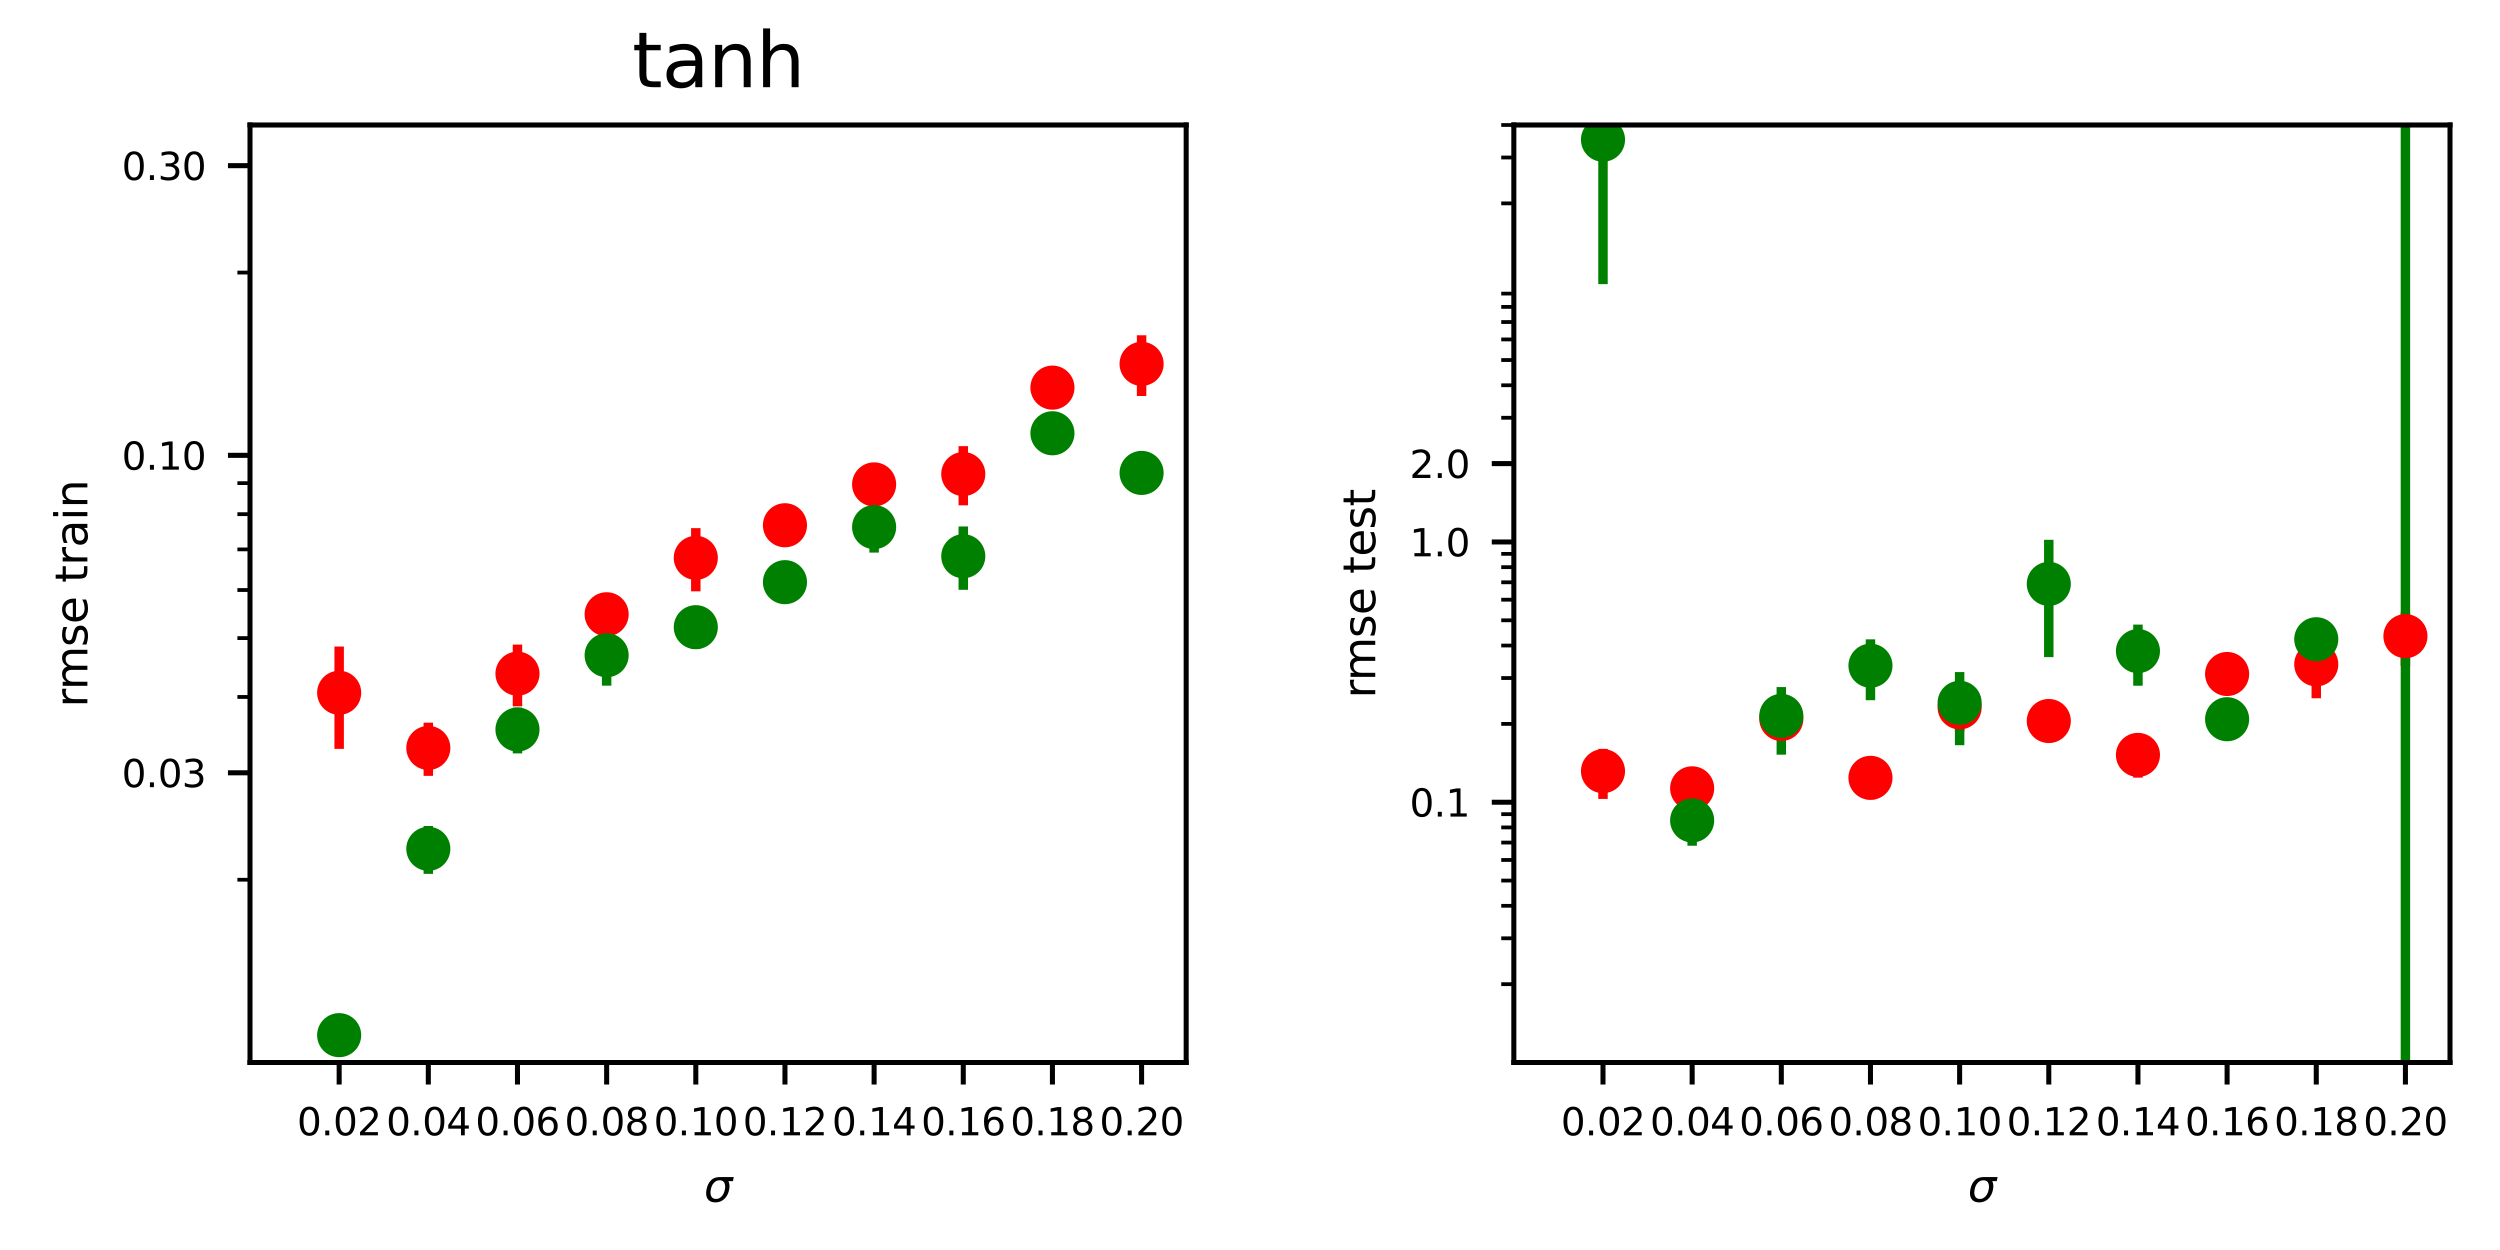 <?xml version="1.0" encoding="utf-8" standalone="no"?>
<!DOCTYPE svg PUBLIC "-//W3C//DTD SVG 1.1//EN"
  "http://www.w3.org/Graphics/SVG/1.1/DTD/svg11.dtd">
<svg xmlns:xlink="http://www.w3.org/1999/xlink" width="396.85pt" height="198.425pt" viewBox="0 0 396.85 198.425" xmlns="http://www.w3.org/2000/svg" version="1.1">
 <defs>
  <style type="text/css">*{stroke-linejoin: round; stroke-linecap: butt}</style>
 </defs>
 <g id="figure_1">
  <g id="patch_1">
   <path d="M 0 198.425 
L 396.85 198.425 
L 396.85 0 
L 0 0 
z
" style="fill: #ffffff"/>
  </g>
  <g id="axes_1">
   <g id="patch_2">
    <path d="M 39.685 168.661 
L 188.293 168.661 
L 188.293 19.843 
L 39.685 19.843 
z
" style="fill: #ffffff"/>
   </g>
   <g id="matplotlib.axis_1">
    <g id="xtick_1">
     <g id="line2d_1">
      <defs>
       <path id="m5a13449364" d="M 0 0 
L 0 3.5 
" style="stroke: #000000; stroke-width: 0.8"/>
      </defs>
      <g>
       <use xlink:href="#m5a13449364" x="53.838" y="168.661" style="stroke: #000000; stroke-width: 0.8"/>
      </g>
     </g>
     <g id="text_1">
      <!-- 0.02 -->
      <g transform="translate(47.158 180.22) scale(0.06 -0.06)">
       <defs>
        <path id="DejaVuSans-30" d="M 2034 4250 
Q 1547 4250 1301 3770 
Q 1056 3291 1056 2328 
Q 1056 1369 1301 889 
Q 1547 409 2034 409 
Q 2525 409 2770 889 
Q 3016 1369 3016 2328 
Q 3016 3291 2770 3770 
Q 2525 4250 2034 4250 
z
M 2034 4750 
Q 2819 4750 3233 4129 
Q 3647 3509 3647 2328 
Q 3647 1150 3233 529 
Q 2819 -91 2034 -91 
Q 1250 -91 836 529 
Q 422 1150 422 2328 
Q 422 3509 836 4129 
Q 1250 4750 2034 4750 
z
" transform="scale(0.016)"/>
        <path id="DejaVuSans-2e" d="M 684 794 
L 1344 794 
L 1344 0 
L 684 0 
L 684 794 
z
" transform="scale(0.016)"/>
        <path id="DejaVuSans-32" d="M 1228 531 
L 3431 531 
L 3431 0 
L 469 0 
L 469 531 
Q 828 903 1448 1529 
Q 2069 2156 2228 2338 
Q 2531 2678 2651 2914 
Q 2772 3150 2772 3378 
Q 2772 3750 2511 3984 
Q 2250 4219 1831 4219 
Q 1534 4219 1204 4116 
Q 875 4013 500 3803 
L 500 4441 
Q 881 4594 1212 4672 
Q 1544 4750 1819 4750 
Q 2544 4750 2975 4387 
Q 3406 4025 3406 3419 
Q 3406 3131 3298 2873 
Q 3191 2616 2906 2266 
Q 2828 2175 2409 1742 
Q 1991 1309 1228 531 
z
" transform="scale(0.016)"/>
       </defs>
       <use xlink:href="#DejaVuSans-30"/>
       <use xlink:href="#DejaVuSans-2e" x="63.623"/>
       <use xlink:href="#DejaVuSans-30" x="95.41"/>
       <use xlink:href="#DejaVuSans-32" x="159.033"/>
      </g>
     </g>
    </g>
    <g id="xtick_2">
     <g id="line2d_2">
      <g>
       <use xlink:href="#m5a13449364" x="67.991" y="168.661" style="stroke: #000000; stroke-width: 0.8"/>
      </g>
     </g>
     <g id="text_2">
      <!-- 0.04 -->
      <g transform="translate(61.312 180.22) scale(0.06 -0.06)">
       <defs>
        <path id="DejaVuSans-34" d="M 2419 4116 
L 825 1625 
L 2419 1625 
L 2419 4116 
z
M 2253 4666 
L 3047 4666 
L 3047 1625 
L 3713 1625 
L 3713 1100 
L 3047 1100 
L 3047 0 
L 2419 0 
L 2419 1100 
L 313 1100 
L 313 1709 
L 2253 4666 
z
" transform="scale(0.016)"/>
       </defs>
       <use xlink:href="#DejaVuSans-30"/>
       <use xlink:href="#DejaVuSans-2e" x="63.623"/>
       <use xlink:href="#DejaVuSans-30" x="95.41"/>
       <use xlink:href="#DejaVuSans-34" x="159.033"/>
      </g>
     </g>
    </g>
    <g id="xtick_3">
     <g id="line2d_3">
      <g>
       <use xlink:href="#m5a13449364" x="82.144" y="168.661" style="stroke: #000000; stroke-width: 0.8"/>
      </g>
     </g>
     <g id="text_3">
      <!-- 0.06 -->
      <g transform="translate(75.465 180.22) scale(0.06 -0.06)">
       <defs>
        <path id="DejaVuSans-36" d="M 2113 2584 
Q 1688 2584 1439 2293 
Q 1191 2003 1191 1497 
Q 1191 994 1439 701 
Q 1688 409 2113 409 
Q 2538 409 2786 701 
Q 3034 994 3034 1497 
Q 3034 2003 2786 2293 
Q 2538 2584 2113 2584 
z
M 3366 4563 
L 3366 3988 
Q 3128 4100 2886 4159 
Q 2644 4219 2406 4219 
Q 1781 4219 1451 3797 
Q 1122 3375 1075 2522 
Q 1259 2794 1537 2939 
Q 1816 3084 2150 3084 
Q 2853 3084 3261 2657 
Q 3669 2231 3669 1497 
Q 3669 778 3244 343 
Q 2819 -91 2113 -91 
Q 1303 -91 875 529 
Q 447 1150 447 2328 
Q 447 3434 972 4092 
Q 1497 4750 2381 4750 
Q 2619 4750 2861 4703 
Q 3103 4656 3366 4563 
z
" transform="scale(0.016)"/>
       </defs>
       <use xlink:href="#DejaVuSans-30"/>
       <use xlink:href="#DejaVuSans-2e" x="63.623"/>
       <use xlink:href="#DejaVuSans-30" x="95.41"/>
       <use xlink:href="#DejaVuSans-36" x="159.033"/>
      </g>
     </g>
    </g>
    <g id="xtick_4">
     <g id="line2d_4">
      <g>
       <use xlink:href="#m5a13449364" x="96.298" y="168.661" style="stroke: #000000; stroke-width: 0.8"/>
      </g>
     </g>
     <g id="text_4">
      <!-- 0.08 -->
      <g transform="translate(89.618 180.22) scale(0.06 -0.06)">
       <defs>
        <path id="DejaVuSans-38" d="M 2034 2216 
Q 1584 2216 1326 1975 
Q 1069 1734 1069 1313 
Q 1069 891 1326 650 
Q 1584 409 2034 409 
Q 2484 409 2743 651 
Q 3003 894 3003 1313 
Q 3003 1734 2745 1975 
Q 2488 2216 2034 2216 
z
M 1403 2484 
Q 997 2584 770 2862 
Q 544 3141 544 3541 
Q 544 4100 942 4425 
Q 1341 4750 2034 4750 
Q 2731 4750 3128 4425 
Q 3525 4100 3525 3541 
Q 3525 3141 3298 2862 
Q 3072 2584 2669 2484 
Q 3125 2378 3379 2068 
Q 3634 1759 3634 1313 
Q 3634 634 3220 271 
Q 2806 -91 2034 -91 
Q 1263 -91 848 271 
Q 434 634 434 1313 
Q 434 1759 690 2068 
Q 947 2378 1403 2484 
z
M 1172 3481 
Q 1172 3119 1398 2916 
Q 1625 2713 2034 2713 
Q 2441 2713 2670 2916 
Q 2900 3119 2900 3481 
Q 2900 3844 2670 4047 
Q 2441 4250 2034 4250 
Q 1625 4250 1398 4047 
Q 1172 3844 1172 3481 
z
" transform="scale(0.016)"/>
       </defs>
       <use xlink:href="#DejaVuSans-30"/>
       <use xlink:href="#DejaVuSans-2e" x="63.623"/>
       <use xlink:href="#DejaVuSans-30" x="95.41"/>
       <use xlink:href="#DejaVuSans-38" x="159.033"/>
      </g>
     </g>
    </g>
    <g id="xtick_5">
     <g id="line2d_5">
      <g>
       <use xlink:href="#m5a13449364" x="110.451" y="168.661" style="stroke: #000000; stroke-width: 0.8"/>
      </g>
     </g>
     <g id="text_5">
      <!-- 0.10 -->
      <g transform="translate(103.771 180.22) scale(0.06 -0.06)">
       <defs>
        <path id="DejaVuSans-31" d="M 794 531 
L 1825 531 
L 1825 4091 
L 703 3866 
L 703 4441 
L 1819 4666 
L 2450 4666 
L 2450 531 
L 3481 531 
L 3481 0 
L 794 0 
L 794 531 
z
" transform="scale(0.016)"/>
       </defs>
       <use xlink:href="#DejaVuSans-30"/>
       <use xlink:href="#DejaVuSans-2e" x="63.623"/>
       <use xlink:href="#DejaVuSans-31" x="95.41"/>
       <use xlink:href="#DejaVuSans-30" x="159.033"/>
      </g>
     </g>
    </g>
    <g id="xtick_6">
     <g id="line2d_6">
      <g>
       <use xlink:href="#m5a13449364" x="124.604" y="168.661" style="stroke: #000000; stroke-width: 0.8"/>
      </g>
     </g>
     <g id="text_6">
      <!-- 0.12 -->
      <g transform="translate(117.924 180.22) scale(0.06 -0.06)">
       <use xlink:href="#DejaVuSans-30"/>
       <use xlink:href="#DejaVuSans-2e" x="63.623"/>
       <use xlink:href="#DejaVuSans-31" x="95.41"/>
       <use xlink:href="#DejaVuSans-32" x="159.033"/>
      </g>
     </g>
    </g>
    <g id="xtick_7">
     <g id="line2d_7">
      <g>
       <use xlink:href="#m5a13449364" x="138.757" y="168.661" style="stroke: #000000; stroke-width: 0.8"/>
      </g>
     </g>
     <g id="text_7">
      <!-- 0.14 -->
      <g transform="translate(132.077 180.22) scale(0.06 -0.06)">
       <use xlink:href="#DejaVuSans-30"/>
       <use xlink:href="#DejaVuSans-2e" x="63.623"/>
       <use xlink:href="#DejaVuSans-31" x="95.41"/>
       <use xlink:href="#DejaVuSans-34" x="159.033"/>
      </g>
     </g>
    </g>
    <g id="xtick_8">
     <g id="line2d_8">
      <g>
       <use xlink:href="#m5a13449364" x="152.91" y="168.661" style="stroke: #000000; stroke-width: 0.8"/>
      </g>
     </g>
     <g id="text_8">
      <!-- 0.16 -->
      <g transform="translate(146.23 180.22) scale(0.06 -0.06)">
       <use xlink:href="#DejaVuSans-30"/>
       <use xlink:href="#DejaVuSans-2e" x="63.623"/>
       <use xlink:href="#DejaVuSans-31" x="95.41"/>
       <use xlink:href="#DejaVuSans-36" x="159.033"/>
      </g>
     </g>
    </g>
    <g id="xtick_9">
     <g id="line2d_9">
      <g>
       <use xlink:href="#m5a13449364" x="167.063" y="168.661" style="stroke: #000000; stroke-width: 0.8"/>
      </g>
     </g>
     <g id="text_9">
      <!-- 0.18 -->
      <g transform="translate(160.383 180.22) scale(0.06 -0.06)">
       <use xlink:href="#DejaVuSans-30"/>
       <use xlink:href="#DejaVuSans-2e" x="63.623"/>
       <use xlink:href="#DejaVuSans-31" x="95.41"/>
       <use xlink:href="#DejaVuSans-38" x="159.033"/>
      </g>
     </g>
    </g>
    <g id="xtick_10">
     <g id="line2d_10">
      <g>
       <use xlink:href="#m5a13449364" x="181.216" y="168.661" style="stroke: #000000; stroke-width: 0.8"/>
      </g>
     </g>
     <g id="text_10">
      <!-- 0.20 -->
      <g transform="translate(174.537 180.22) scale(0.06 -0.06)">
       <use xlink:href="#DejaVuSans-30"/>
       <use xlink:href="#DejaVuSans-2e" x="63.623"/>
       <use xlink:href="#DejaVuSans-32" x="95.41"/>
       <use xlink:href="#DejaVuSans-30" x="159.033"/>
      </g>
     </g>
    </g>
    <g id="text_11">
     <!-- $\sigma$ -->
     <g transform="translate(111.749 190.787) scale(0.07 -0.07)">
      <defs>
       <path id="DejaVuSans-Oblique-3c3" d="M 2219 3044 
Q 1744 3044 1422 2700 
Q 1081 2341 969 1747 
Q 844 1119 1044 756 
Q 1241 397 1706 397 
Q 2166 397 2503 759 
Q 2844 1122 2966 1747 
Q 3075 2319 2881 2700 
Q 2700 3044 2219 3044 
z
M 2309 3503 
L 4219 3500 
L 4106 2925 
L 3463 2925 
Q 3706 2438 3575 1747 
Q 3406 888 2884 400 
Q 2359 -91 1609 -91 
Q 856 -91 525 400 
Q 194 888 363 1747 
Q 528 2609 1050 3097 
Q 1484 3503 2309 3503 
z
" transform="scale(0.016)"/>
      </defs>
      <use xlink:href="#DejaVuSans-Oblique-3c3" transform="translate(0 0.266)"/>
     </g>
    </g>
   </g>
   <g id="matplotlib.axis_2">
    <g id="ytick_1">
     <g id="line2d_11">
      <defs>
       <path id="m1b6b4e9158" d="M 0 0 
L -3.5 0 
" style="stroke: #000000; stroke-width: 0.8"/>
      </defs>
      <g>
       <use xlink:href="#m1b6b4e9158" x="39.685" y="122.676" style="stroke: #000000; stroke-width: 0.8"/>
      </g>
     </g>
     <g id="text_12">
      <!-- 0.03 -->
      <g transform="translate(19.326 124.956) scale(0.06 -0.06)">
       <defs>
        <path id="DejaVuSans-33" d="M 2597 2516 
Q 3050 2419 3304 2112 
Q 3559 1806 3559 1356 
Q 3559 666 3084 287 
Q 2609 -91 1734 -91 
Q 1441 -91 1130 -33 
Q 819 25 488 141 
L 488 750 
Q 750 597 1062 519 
Q 1375 441 1716 441 
Q 2309 441 2620 675 
Q 2931 909 2931 1356 
Q 2931 1769 2642 2001 
Q 2353 2234 1838 2234 
L 1294 2234 
L 1294 2753 
L 1863 2753 
Q 2328 2753 2575 2939 
Q 2822 3125 2822 3475 
Q 2822 3834 2567 4026 
Q 2313 4219 1838 4219 
Q 1578 4219 1281 4162 
Q 984 4106 628 3988 
L 628 4550 
Q 988 4650 1302 4700 
Q 1616 4750 1894 4750 
Q 2613 4750 3031 4423 
Q 3450 4097 3450 3541 
Q 3450 3153 3228 2886 
Q 3006 2619 2597 2516 
z
" transform="scale(0.016)"/>
       </defs>
       <use xlink:href="#DejaVuSans-30"/>
       <use xlink:href="#DejaVuSans-2e" x="63.623"/>
       <use xlink:href="#DejaVuSans-30" x="95.41"/>
       <use xlink:href="#DejaVuSans-33" x="159.033"/>
      </g>
     </g>
    </g>
    <g id="ytick_2">
     <g id="line2d_12">
      <g>
       <use xlink:href="#m1b6b4e9158" x="39.685" y="72.28" style="stroke: #000000; stroke-width: 0.8"/>
      </g>
     </g>
     <g id="text_13">
      <!-- 0.10 -->
      <g transform="translate(19.326 74.56) scale(0.06 -0.06)">
       <use xlink:href="#DejaVuSans-30"/>
       <use xlink:href="#DejaVuSans-2e" x="63.623"/>
       <use xlink:href="#DejaVuSans-31" x="95.41"/>
       <use xlink:href="#DejaVuSans-30" x="159.033"/>
      </g>
     </g>
    </g>
    <g id="ytick_3">
     <g id="line2d_13">
      <g>
       <use xlink:href="#m1b6b4e9158" x="39.685" y="26.295" style="stroke: #000000; stroke-width: 0.8"/>
      </g>
     </g>
     <g id="text_14">
      <!-- 0.30 -->
      <g transform="translate(19.326 28.574) scale(0.06 -0.06)">
       <use xlink:href="#DejaVuSans-30"/>
       <use xlink:href="#DejaVuSans-2e" x="63.623"/>
       <use xlink:href="#DejaVuSans-33" x="95.41"/>
       <use xlink:href="#DejaVuSans-30" x="159.033"/>
      </g>
     </g>
    </g>
    <g id="ytick_4">
     <g id="line2d_14">
      <defs>
       <path id="m6de812d134" d="M 0 0 
L -2 0 
" style="stroke: #000000; stroke-width: 0.6"/>
      </defs>
      <g>
       <use xlink:href="#m6de812d134" x="39.685" y="139.648" style="stroke: #000000; stroke-width: 0.6"/>
      </g>
     </g>
    </g>
    <g id="ytick_5">
     <g id="line2d_15">
      <g>
       <use xlink:href="#m6de812d134" x="39.685" y="110.634" style="stroke: #000000; stroke-width: 0.6"/>
      </g>
     </g>
    </g>
    <g id="ytick_6">
     <g id="line2d_16">
      <g>
       <use xlink:href="#m6de812d134" x="39.685" y="101.294" style="stroke: #000000; stroke-width: 0.6"/>
      </g>
     </g>
    </g>
    <g id="ytick_7">
     <g id="line2d_17">
      <g>
       <use xlink:href="#m6de812d134" x="39.685" y="93.662" style="stroke: #000000; stroke-width: 0.6"/>
      </g>
     </g>
    </g>
    <g id="ytick_8">
     <g id="line2d_18">
      <g>
       <use xlink:href="#m6de812d134" x="39.685" y="87.21" style="stroke: #000000; stroke-width: 0.6"/>
      </g>
     </g>
    </g>
    <g id="ytick_9">
     <g id="line2d_19">
      <g>
       <use xlink:href="#m6de812d134" x="39.685" y="81.621" style="stroke: #000000; stroke-width: 0.6"/>
      </g>
     </g>
    </g>
    <g id="ytick_10">
     <g id="line2d_20">
      <g>
       <use xlink:href="#m6de812d134" x="39.685" y="76.691" style="stroke: #000000; stroke-width: 0.6"/>
      </g>
     </g>
    </g>
    <g id="ytick_11">
     <g id="line2d_21">
      <g>
       <use xlink:href="#m6de812d134" x="39.685" y="43.267" style="stroke: #000000; stroke-width: 0.6"/>
      </g>
     </g>
    </g>
    <g id="text_15">
     <!-- rmse train -->
     <g transform="translate(13.87 112.274) rotate(-90) scale(0.07 -0.07)">
      <defs>
       <path id="DejaVuSans-72" d="M 2631 2963 
Q 2534 3019 2420 3045 
Q 2306 3072 2169 3072 
Q 1681 3072 1420 2755 
Q 1159 2438 1159 1844 
L 1159 0 
L 581 0 
L 581 3500 
L 1159 3500 
L 1159 2956 
Q 1341 3275 1631 3429 
Q 1922 3584 2338 3584 
Q 2397 3584 2469 3576 
Q 2541 3569 2628 3553 
L 2631 2963 
z
" transform="scale(0.016)"/>
       <path id="DejaVuSans-6d" d="M 3328 2828 
Q 3544 3216 3844 3400 
Q 4144 3584 4550 3584 
Q 5097 3584 5394 3201 
Q 5691 2819 5691 2113 
L 5691 0 
L 5113 0 
L 5113 2094 
Q 5113 2597 4934 2840 
Q 4756 3084 4391 3084 
Q 3944 3084 3684 2787 
Q 3425 2491 3425 1978 
L 3425 0 
L 2847 0 
L 2847 2094 
Q 2847 2600 2669 2842 
Q 2491 3084 2119 3084 
Q 1678 3084 1418 2786 
Q 1159 2488 1159 1978 
L 1159 0 
L 581 0 
L 581 3500 
L 1159 3500 
L 1159 2956 
Q 1356 3278 1631 3431 
Q 1906 3584 2284 3584 
Q 2666 3584 2933 3390 
Q 3200 3197 3328 2828 
z
" transform="scale(0.016)"/>
       <path id="DejaVuSans-73" d="M 2834 3397 
L 2834 2853 
Q 2591 2978 2328 3040 
Q 2066 3103 1784 3103 
Q 1356 3103 1142 2972 
Q 928 2841 928 2578 
Q 928 2378 1081 2264 
Q 1234 2150 1697 2047 
L 1894 2003 
Q 2506 1872 2764 1633 
Q 3022 1394 3022 966 
Q 3022 478 2636 193 
Q 2250 -91 1575 -91 
Q 1294 -91 989 -36 
Q 684 19 347 128 
L 347 722 
Q 666 556 975 473 
Q 1284 391 1588 391 
Q 1994 391 2212 530 
Q 2431 669 2431 922 
Q 2431 1156 2273 1281 
Q 2116 1406 1581 1522 
L 1381 1569 
Q 847 1681 609 1914 
Q 372 2147 372 2553 
Q 372 3047 722 3315 
Q 1072 3584 1716 3584 
Q 2034 3584 2315 3537 
Q 2597 3491 2834 3397 
z
" transform="scale(0.016)"/>
       <path id="DejaVuSans-65" d="M 3597 1894 
L 3597 1613 
L 953 1613 
Q 991 1019 1311 708 
Q 1631 397 2203 397 
Q 2534 397 2845 478 
Q 3156 559 3463 722 
L 3463 178 
Q 3153 47 2828 -22 
Q 2503 -91 2169 -91 
Q 1331 -91 842 396 
Q 353 884 353 1716 
Q 353 2575 817 3079 
Q 1281 3584 2069 3584 
Q 2775 3584 3186 3129 
Q 3597 2675 3597 1894 
z
M 3022 2063 
Q 3016 2534 2758 2815 
Q 2500 3097 2075 3097 
Q 1594 3097 1305 2825 
Q 1016 2553 972 2059 
L 3022 2063 
z
" transform="scale(0.016)"/>
       <path id="DejaVuSans-20" transform="scale(0.016)"/>
       <path id="DejaVuSans-74" d="M 1172 4494 
L 1172 3500 
L 2356 3500 
L 2356 3053 
L 1172 3053 
L 1172 1153 
Q 1172 725 1289 603 
Q 1406 481 1766 481 
L 2356 481 
L 2356 0 
L 1766 0 
Q 1100 0 847 248 
Q 594 497 594 1153 
L 594 3053 
L 172 3053 
L 172 3500 
L 594 3500 
L 594 4494 
L 1172 4494 
z
" transform="scale(0.016)"/>
       <path id="DejaVuSans-61" d="M 2194 1759 
Q 1497 1759 1228 1600 
Q 959 1441 959 1056 
Q 959 750 1161 570 
Q 1363 391 1709 391 
Q 2188 391 2477 730 
Q 2766 1069 2766 1631 
L 2766 1759 
L 2194 1759 
z
M 3341 1997 
L 3341 0 
L 2766 0 
L 2766 531 
Q 2569 213 2275 61 
Q 1981 -91 1556 -91 
Q 1019 -91 701 211 
Q 384 513 384 1019 
Q 384 1609 779 1909 
Q 1175 2209 1959 2209 
L 2766 2209 
L 2766 2266 
Q 2766 2663 2505 2880 
Q 2244 3097 1772 3097 
Q 1472 3097 1187 3025 
Q 903 2953 641 2809 
L 641 3341 
Q 956 3463 1253 3523 
Q 1550 3584 1831 3584 
Q 2591 3584 2966 3190 
Q 3341 2797 3341 1997 
z
" transform="scale(0.016)"/>
       <path id="DejaVuSans-69" d="M 603 3500 
L 1178 3500 
L 1178 0 
L 603 0 
L 603 3500 
z
M 603 4863 
L 1178 4863 
L 1178 4134 
L 603 4134 
L 603 4863 
z
" transform="scale(0.016)"/>
       <path id="DejaVuSans-6e" d="M 3513 2113 
L 3513 0 
L 2938 0 
L 2938 2094 
Q 2938 2591 2744 2837 
Q 2550 3084 2163 3084 
Q 1697 3084 1428 2787 
Q 1159 2491 1159 1978 
L 1159 0 
L 581 0 
L 581 3500 
L 1159 3500 
L 1159 2956 
Q 1366 3272 1645 3428 
Q 1925 3584 2291 3584 
Q 2894 3584 3203 3211 
Q 3513 2838 3513 2113 
z
" transform="scale(0.016)"/>
      </defs>
      <use xlink:href="#DejaVuSans-72"/>
      <use xlink:href="#DejaVuSans-6d" x="39.363"/>
      <use xlink:href="#DejaVuSans-73" x="136.775"/>
      <use xlink:href="#DejaVuSans-65" x="188.875"/>
      <use xlink:href="#DejaVuSans-20" x="250.398"/>
      <use xlink:href="#DejaVuSans-74" x="282.186"/>
      <use xlink:href="#DejaVuSans-72" x="321.395"/>
      <use xlink:href="#DejaVuSans-61" x="362.508"/>
      <use xlink:href="#DejaVuSans-69" x="423.787"/>
      <use xlink:href="#DejaVuSans-6e" x="451.57"/>
     </g>
    </g>
   </g>
   <g id="LineCollection_1">
    <path d="M 53.838 118.872 
L 53.838 102.633 
" clip-path="url(#pfa3b01c9b3)" style="fill: none; stroke: #ff0000; stroke-width: 1.5"/>
    <path d="M 67.991 123.165 
L 67.991 114.716 
" clip-path="url(#pfa3b01c9b3)" style="fill: none; stroke: #ff0000; stroke-width: 1.5"/>
    <path d="M 82.144 112.124 
L 82.144 102.321 
" clip-path="url(#pfa3b01c9b3)" style="fill: none; stroke: #ff0000; stroke-width: 1.5"/>
    <path d="M 96.298 100.262 
L 96.298 94.926 
" clip-path="url(#pfa3b01c9b3)" style="fill: none; stroke: #ff0000; stroke-width: 1.5"/>
    <path d="M 110.451 93.868 
L 110.451 83.834 
" clip-path="url(#pfa3b01c9b3)" style="fill: none; stroke: #ff0000; stroke-width: 1.5"/>
    <path d="M 124.604 86.707 
L 124.604 80.296 
" clip-path="url(#pfa3b01c9b3)" style="fill: none; stroke: #ff0000; stroke-width: 1.5"/>
    <path d="M 138.757 80.39 
L 138.757 73.669 
" clip-path="url(#pfa3b01c9b3)" style="fill: none; stroke: #ff0000; stroke-width: 1.5"/>
    <path d="M 152.91 80.212 
L 152.91 70.818 
" clip-path="url(#pfa3b01c9b3)" style="fill: none; stroke: #ff0000; stroke-width: 1.5"/>
    <path d="M 167.063 64.389 
L 167.063 58.861 
" clip-path="url(#pfa3b01c9b3)" style="fill: none; stroke: #ff0000; stroke-width: 1.5"/>
    <path d="M 181.216 62.861 
L 181.216 53.216 
" clip-path="url(#pfa3b01c9b3)" style="fill: none; stroke: #ff0000; stroke-width: 1.5"/>
   </g>
   <g id="LineCollection_2">
    <path d="M 53.838 167.207 
L 53.838 161.623 
" clip-path="url(#pfa3b01c9b3)" style="fill: none; stroke: #008000; stroke-width: 1.5"/>
    <path d="M 67.991 138.713 
L 67.991 131.117 
" clip-path="url(#pfa3b01c9b3)" style="fill: none; stroke: #008000; stroke-width: 1.5"/>
    <path d="M 82.144 119.593 
L 82.144 112.332 
" clip-path="url(#pfa3b01c9b3)" style="fill: none; stroke: #008000; stroke-width: 1.5"/>
    <path d="M 96.298 108.841 
L 96.298 99.686 
" clip-path="url(#pfa3b01c9b3)" style="fill: none; stroke: #008000; stroke-width: 1.5"/>
    <path d="M 110.451 102.988 
L 110.451 96.392 
" clip-path="url(#pfa3b01c9b3)" style="fill: none; stroke: #008000; stroke-width: 1.5"/>
    <path d="M 124.604 95.485 
L 124.604 89.549 
" clip-path="url(#pfa3b01c9b3)" style="fill: none; stroke: #008000; stroke-width: 1.5"/>
    <path d="M 138.757 87.724 
L 138.757 79.975 
" clip-path="url(#pfa3b01c9b3)" style="fill: none; stroke: #008000; stroke-width: 1.5"/>
    <path d="M 152.91 93.626 
L 152.91 83.567 
" clip-path="url(#pfa3b01c9b3)" style="fill: none; stroke: #008000; stroke-width: 1.5"/>
    <path d="M 167.063 71.571 
L 167.063 66.158 
" clip-path="url(#pfa3b01c9b3)" style="fill: none; stroke: #008000; stroke-width: 1.5"/>
    <path d="M 181.216 78.052 
L 181.216 72.288 
" clip-path="url(#pfa3b01c9b3)" style="fill: none; stroke: #008000; stroke-width: 1.5"/>
   </g>
   <g id="line2d_22">
    <defs>
     <path id="m92583c100d" d="M 0 3 
C 0.796 3 1.559 2.684 2.121 2.121 
C 2.684 1.559 3 0.796 3 0 
C 3 -0.796 2.684 -1.559 2.121 -2.121 
C 1.559 -2.684 0.796 -3 0 -3 
C -0.796 -3 -1.559 -2.684 -2.121 -2.121 
C -2.684 -1.559 -3 -0.796 -3 0 
C -3 0.796 -2.684 1.559 -2.121 2.121 
C -1.559 2.684 -0.796 3 0 3 
z
" style="stroke: #ff0000"/>
    </defs>
    <g clip-path="url(#pfa3b01c9b3)">
     <use xlink:href="#m92583c100d" x="53.838" y="109.97" style="fill: #ff0000; stroke: #ff0000"/>
     <use xlink:href="#m92583c100d" x="67.991" y="118.727" style="fill: #ff0000; stroke: #ff0000"/>
     <use xlink:href="#m92583c100d" x="82.144" y="106.936" style="fill: #ff0000; stroke: #ff0000"/>
     <use xlink:href="#m92583c100d" x="96.298" y="97.509" style="fill: #ff0000; stroke: #ff0000"/>
     <use xlink:href="#m92583c100d" x="110.451" y="88.551" style="fill: #ff0000; stroke: #ff0000"/>
     <use xlink:href="#m92583c100d" x="124.604" y="83.379" style="fill: #ff0000; stroke: #ff0000"/>
     <use xlink:href="#m92583c100d" x="138.757" y="76.895" style="fill: #ff0000; stroke: #ff0000"/>
     <use xlink:href="#m92583c100d" x="152.91" y="75.252" style="fill: #ff0000; stroke: #ff0000"/>
     <use xlink:href="#m92583c100d" x="167.063" y="61.533" style="fill: #ff0000; stroke: #ff0000"/>
     <use xlink:href="#m92583c100d" x="181.216" y="57.761" style="fill: #ff0000; stroke: #ff0000"/>
    </g>
   </g>
   <g id="line2d_23">
    <defs>
     <path id="m8a57fc07a7" d="M 0 3 
C 0.796 3 1.559 2.684 2.121 2.121 
C 2.684 1.559 3 0.796 3 0 
C 3 -0.796 2.684 -1.559 2.121 -2.121 
C 1.559 -2.684 0.796 -3 0 -3 
C -0.796 -3 -1.559 -2.684 -2.121 -2.121 
C -2.684 -1.559 -3 -0.796 -3 0 
C -3 0.796 -2.684 1.559 -2.121 2.121 
C -1.559 2.684 -0.796 3 0 3 
z
" style="stroke: #008000"/>
    </defs>
    <g clip-path="url(#pfa3b01c9b3)">
     <use xlink:href="#m8a57fc07a7" x="53.838" y="164.322" style="fill: #008000; stroke: #008000"/>
     <use xlink:href="#m8a57fc07a7" x="67.991" y="134.743" style="fill: #008000; stroke: #008000"/>
     <use xlink:href="#m8a57fc07a7" x="82.144" y="115.805" style="fill: #008000; stroke: #008000"/>
     <use xlink:href="#m8a57fc07a7" x="96.298" y="104.014" style="fill: #008000; stroke: #008000"/>
     <use xlink:href="#m8a57fc07a7" x="110.451" y="99.56" style="fill: #008000; stroke: #008000"/>
     <use xlink:href="#m8a57fc07a7" x="124.604" y="92.412" style="fill: #008000; stroke: #008000"/>
     <use xlink:href="#m8a57fc07a7" x="138.757" y="83.67" style="fill: #008000; stroke: #008000"/>
     <use xlink:href="#m8a57fc07a7" x="152.91" y="88.295" style="fill: #008000; stroke: #008000"/>
     <use xlink:href="#m8a57fc07a7" x="167.063" y="68.777" style="fill: #008000; stroke: #008000"/>
     <use xlink:href="#m8a57fc07a7" x="181.216" y="75.071" style="fill: #008000; stroke: #008000"/>
    </g>
   </g>
   <g id="patch_3">
    <path d="M 39.685 168.661 
L 39.685 19.843 
" style="fill: none; stroke: #000000; stroke-width: 0.8; stroke-linejoin: miter; stroke-linecap: square"/>
   </g>
   <g id="patch_4">
    <path d="M 188.293 168.661 
L 188.293 19.843 
" style="fill: none; stroke: #000000; stroke-width: 0.8; stroke-linejoin: miter; stroke-linecap: square"/>
   </g>
   <g id="patch_5">
    <path d="M 39.685 168.661 
L 188.293 168.661 
" style="fill: none; stroke: #000000; stroke-width: 0.8; stroke-linejoin: miter; stroke-linecap: square"/>
   </g>
   <g id="patch_6">
    <path d="M 39.685 19.843 
L 188.293 19.843 
" style="fill: none; stroke: #000000; stroke-width: 0.8; stroke-linejoin: miter; stroke-linecap: square"/>
   </g>
   <g id="text_16">
    <!-- tanh -->
    <g transform="translate(100.355 13.843) scale(0.12 -0.12)">
     <defs>
      <path id="DejaVuSans-68" d="M 3513 2113 
L 3513 0 
L 2938 0 
L 2938 2094 
Q 2938 2591 2744 2837 
Q 2550 3084 2163 3084 
Q 1697 3084 1428 2787 
Q 1159 2491 1159 1978 
L 1159 0 
L 581 0 
L 581 4863 
L 1159 4863 
L 1159 2956 
Q 1366 3272 1645 3428 
Q 1925 3584 2291 3584 
Q 2894 3584 3203 3211 
Q 3513 2838 3513 2113 
z
" transform="scale(0.016)"/>
     </defs>
     <use xlink:href="#DejaVuSans-74"/>
     <use xlink:href="#DejaVuSans-61" x="39.209"/>
     <use xlink:href="#DejaVuSans-6e" x="100.488"/>
     <use xlink:href="#DejaVuSans-68" x="163.867"/>
    </g>
   </g>
  </g>
  <g id="axes_2">
   <g id="patch_7">
    <path d="M 240.306 168.661 
L 388.913 168.661 
L 388.913 19.843 
L 240.306 19.843 
z
" style="fill: #ffffff"/>
   </g>
   <g id="matplotlib.axis_3">
    <g id="xtick_11">
     <g id="line2d_24">
      <g>
       <use xlink:href="#m5a13449364" x="254.459" y="168.661" style="stroke: #000000; stroke-width: 0.8"/>
      </g>
     </g>
     <g id="text_17">
      <!-- 0.02 -->
      <g transform="translate(247.779 180.22) scale(0.06 -0.06)">
       <use xlink:href="#DejaVuSans-30"/>
       <use xlink:href="#DejaVuSans-2e" x="63.623"/>
       <use xlink:href="#DejaVuSans-30" x="95.41"/>
       <use xlink:href="#DejaVuSans-32" x="159.033"/>
      </g>
     </g>
    </g>
    <g id="xtick_12">
     <g id="line2d_25">
      <g>
       <use xlink:href="#m5a13449364" x="268.612" y="168.661" style="stroke: #000000; stroke-width: 0.8"/>
      </g>
     </g>
     <g id="text_18">
      <!-- 0.04 -->
      <g transform="translate(261.932 180.22) scale(0.06 -0.06)">
       <use xlink:href="#DejaVuSans-30"/>
       <use xlink:href="#DejaVuSans-2e" x="63.623"/>
       <use xlink:href="#DejaVuSans-30" x="95.41"/>
       <use xlink:href="#DejaVuSans-34" x="159.033"/>
      </g>
     </g>
    </g>
    <g id="xtick_13">
     <g id="line2d_26">
      <g>
       <use xlink:href="#m5a13449364" x="282.765" y="168.661" style="stroke: #000000; stroke-width: 0.8"/>
      </g>
     </g>
     <g id="text_19">
      <!-- 0.06 -->
      <g transform="translate(276.085 180.22) scale(0.06 -0.06)">
       <use xlink:href="#DejaVuSans-30"/>
       <use xlink:href="#DejaVuSans-2e" x="63.623"/>
       <use xlink:href="#DejaVuSans-30" x="95.41"/>
       <use xlink:href="#DejaVuSans-36" x="159.033"/>
      </g>
     </g>
    </g>
    <g id="xtick_14">
     <g id="line2d_27">
      <g>
       <use xlink:href="#m5a13449364" x="296.918" y="168.661" style="stroke: #000000; stroke-width: 0.8"/>
      </g>
     </g>
     <g id="text_20">
      <!-- 0.08 -->
      <g transform="translate(290.238 180.22) scale(0.06 -0.06)">
       <use xlink:href="#DejaVuSans-30"/>
       <use xlink:href="#DejaVuSans-2e" x="63.623"/>
       <use xlink:href="#DejaVuSans-30" x="95.41"/>
       <use xlink:href="#DejaVuSans-38" x="159.033"/>
      </g>
     </g>
    </g>
    <g id="xtick_15">
     <g id="line2d_28">
      <g>
       <use xlink:href="#m5a13449364" x="311.071" y="168.661" style="stroke: #000000; stroke-width: 0.8"/>
      </g>
     </g>
     <g id="text_21">
      <!-- 0.10 -->
      <g transform="translate(304.392 180.22) scale(0.06 -0.06)">
       <use xlink:href="#DejaVuSans-30"/>
       <use xlink:href="#DejaVuSans-2e" x="63.623"/>
       <use xlink:href="#DejaVuSans-31" x="95.41"/>
       <use xlink:href="#DejaVuSans-30" x="159.033"/>
      </g>
     </g>
    </g>
    <g id="xtick_16">
     <g id="line2d_29">
      <g>
       <use xlink:href="#m5a13449364" x="325.224" y="168.661" style="stroke: #000000; stroke-width: 0.8"/>
      </g>
     </g>
     <g id="text_22">
      <!-- 0.12 -->
      <g transform="translate(318.545 180.22) scale(0.06 -0.06)">
       <use xlink:href="#DejaVuSans-30"/>
       <use xlink:href="#DejaVuSans-2e" x="63.623"/>
       <use xlink:href="#DejaVuSans-31" x="95.41"/>
       <use xlink:href="#DejaVuSans-32" x="159.033"/>
      </g>
     </g>
    </g>
    <g id="xtick_17">
     <g id="line2d_30">
      <g>
       <use xlink:href="#m5a13449364" x="339.377" y="168.661" style="stroke: #000000; stroke-width: 0.8"/>
      </g>
     </g>
     <g id="text_23">
      <!-- 0.14 -->
      <g transform="translate(332.698 180.22) scale(0.06 -0.06)">
       <use xlink:href="#DejaVuSans-30"/>
       <use xlink:href="#DejaVuSans-2e" x="63.623"/>
       <use xlink:href="#DejaVuSans-31" x="95.41"/>
       <use xlink:href="#DejaVuSans-34" x="159.033"/>
      </g>
     </g>
    </g>
    <g id="xtick_18">
     <g id="line2d_31">
      <g>
       <use xlink:href="#m5a13449364" x="353.531" y="168.661" style="stroke: #000000; stroke-width: 0.8"/>
      </g>
     </g>
     <g id="text_24">
      <!-- 0.16 -->
      <g transform="translate(346.851 180.22) scale(0.06 -0.06)">
       <use xlink:href="#DejaVuSans-30"/>
       <use xlink:href="#DejaVuSans-2e" x="63.623"/>
       <use xlink:href="#DejaVuSans-31" x="95.41"/>
       <use xlink:href="#DejaVuSans-36" x="159.033"/>
      </g>
     </g>
    </g>
    <g id="xtick_19">
     <g id="line2d_32">
      <g>
       <use xlink:href="#m5a13449364" x="367.684" y="168.661" style="stroke: #000000; stroke-width: 0.8"/>
      </g>
     </g>
     <g id="text_25">
      <!-- 0.18 -->
      <g transform="translate(361.004 180.22) scale(0.06 -0.06)">
       <use xlink:href="#DejaVuSans-30"/>
       <use xlink:href="#DejaVuSans-2e" x="63.623"/>
       <use xlink:href="#DejaVuSans-31" x="95.41"/>
       <use xlink:href="#DejaVuSans-38" x="159.033"/>
      </g>
     </g>
    </g>
    <g id="xtick_20">
     <g id="line2d_33">
      <g>
       <use xlink:href="#m5a13449364" x="381.837" y="168.661" style="stroke: #000000; stroke-width: 0.8"/>
      </g>
     </g>
     <g id="text_26">
      <!-- 0.20 -->
      <g transform="translate(375.157 180.22) scale(0.06 -0.06)">
       <use xlink:href="#DejaVuSans-30"/>
       <use xlink:href="#DejaVuSans-2e" x="63.623"/>
       <use xlink:href="#DejaVuSans-32" x="95.41"/>
       <use xlink:href="#DejaVuSans-30" x="159.033"/>
      </g>
     </g>
    </g>
    <g id="text_27">
     <!-- $\sigma$ -->
     <g transform="translate(312.369 190.787) scale(0.07 -0.07)">
      <use xlink:href="#DejaVuSans-Oblique-3c3" transform="translate(0 0.266)"/>
     </g>
    </g>
   </g>
   <g id="matplotlib.axis_4">
    <g id="ytick_12">
     <g id="line2d_34">
      <g>
       <use xlink:href="#m1b6b4e9158" x="240.306" y="127.346" style="stroke: #000000; stroke-width: 0.8"/>
      </g>
     </g>
     <g id="text_28">
      <!-- 0.1 -->
      <g transform="translate(223.764 129.626) scale(0.06 -0.06)">
       <use xlink:href="#DejaVuSans-30"/>
       <use xlink:href="#DejaVuSans-2e" x="63.623"/>
       <use xlink:href="#DejaVuSans-31" x="95.41"/>
      </g>
     </g>
    </g>
    <g id="ytick_13">
     <g id="line2d_35">
      <g>
       <use xlink:href="#m1b6b4e9158" x="240.306" y="86.032" style="stroke: #000000; stroke-width: 0.8"/>
      </g>
     </g>
     <g id="text_29">
      <!-- 1.0 -->
      <g transform="translate(223.764 88.311) scale(0.06 -0.06)">
       <use xlink:href="#DejaVuSans-31"/>
       <use xlink:href="#DejaVuSans-2e" x="63.623"/>
       <use xlink:href="#DejaVuSans-30" x="95.41"/>
      </g>
     </g>
    </g>
    <g id="ytick_14">
     <g id="line2d_36">
      <g>
       <use xlink:href="#m1b6b4e9158" x="240.306" y="73.594" style="stroke: #000000; stroke-width: 0.8"/>
      </g>
     </g>
     <g id="text_30">
      <!-- 2.0 -->
      <g transform="translate(223.764 75.874) scale(0.06 -0.06)">
       <use xlink:href="#DejaVuSans-32"/>
       <use xlink:href="#DejaVuSans-2e" x="63.623"/>
       <use xlink:href="#DejaVuSans-30" x="95.41"/>
      </g>
     </g>
    </g>
    <g id="ytick_15">
     <g id="line2d_37">
      <g>
       <use xlink:href="#m6de812d134" x="240.306" y="156.224" style="stroke: #000000; stroke-width: 0.6"/>
      </g>
     </g>
    </g>
    <g id="ytick_16">
     <g id="line2d_38">
      <g>
       <use xlink:href="#m6de812d134" x="240.306" y="148.949" style="stroke: #000000; stroke-width: 0.6"/>
      </g>
     </g>
    </g>
    <g id="ytick_17">
     <g id="line2d_39">
      <g>
       <use xlink:href="#m6de812d134" x="240.306" y="143.787" style="stroke: #000000; stroke-width: 0.6"/>
      </g>
     </g>
    </g>
    <g id="ytick_18">
     <g id="line2d_40">
      <g>
       <use xlink:href="#m6de812d134" x="240.306" y="139.784" style="stroke: #000000; stroke-width: 0.6"/>
      </g>
     </g>
    </g>
    <g id="ytick_19">
     <g id="line2d_41">
      <g>
       <use xlink:href="#m6de812d134" x="240.306" y="136.512" style="stroke: #000000; stroke-width: 0.6"/>
      </g>
     </g>
    </g>
    <g id="ytick_20">
     <g id="line2d_42">
      <g>
       <use xlink:href="#m6de812d134" x="240.306" y="133.746" style="stroke: #000000; stroke-width: 0.6"/>
      </g>
     </g>
    </g>
    <g id="ytick_21">
     <g id="line2d_43">
      <g>
       <use xlink:href="#m6de812d134" x="240.306" y="131.35" style="stroke: #000000; stroke-width: 0.6"/>
      </g>
     </g>
    </g>
    <g id="ytick_22">
     <g id="line2d_44">
      <g>
       <use xlink:href="#m6de812d134" x="240.306" y="129.237" style="stroke: #000000; stroke-width: 0.6"/>
      </g>
     </g>
    </g>
    <g id="ytick_23">
     <g id="line2d_45">
      <g>
       <use xlink:href="#m6de812d134" x="240.306" y="114.909" style="stroke: #000000; stroke-width: 0.6"/>
      </g>
     </g>
    </g>
    <g id="ytick_24">
     <g id="line2d_46">
      <g>
       <use xlink:href="#m6de812d134" x="240.306" y="107.634" style="stroke: #000000; stroke-width: 0.6"/>
      </g>
     </g>
    </g>
    <g id="ytick_25">
     <g id="line2d_47">
      <g>
       <use xlink:href="#m6de812d134" x="240.306" y="102.472" style="stroke: #000000; stroke-width: 0.6"/>
      </g>
     </g>
    </g>
    <g id="ytick_26">
     <g id="line2d_48">
      <g>
       <use xlink:href="#m6de812d134" x="240.306" y="98.469" style="stroke: #000000; stroke-width: 0.6"/>
      </g>
     </g>
    </g>
    <g id="ytick_27">
     <g id="line2d_49">
      <g>
       <use xlink:href="#m6de812d134" x="240.306" y="95.197" style="stroke: #000000; stroke-width: 0.6"/>
      </g>
     </g>
    </g>
    <g id="ytick_28">
     <g id="line2d_50">
      <g>
       <use xlink:href="#m6de812d134" x="240.306" y="92.431" style="stroke: #000000; stroke-width: 0.6"/>
      </g>
     </g>
    </g>
    <g id="ytick_29">
     <g id="line2d_51">
      <g>
       <use xlink:href="#m6de812d134" x="240.306" y="90.035" style="stroke: #000000; stroke-width: 0.6"/>
      </g>
     </g>
    </g>
    <g id="ytick_30">
     <g id="line2d_52">
      <g>
       <use xlink:href="#m6de812d134" x="240.306" y="87.922" style="stroke: #000000; stroke-width: 0.6"/>
      </g>
     </g>
    </g>
    <g id="ytick_31">
     <g id="line2d_53">
      <g>
       <use xlink:href="#m6de812d134" x="240.306" y="66.319" style="stroke: #000000; stroke-width: 0.6"/>
      </g>
     </g>
    </g>
    <g id="ytick_32">
     <g id="line2d_54">
      <g>
       <use xlink:href="#m6de812d134" x="240.306" y="61.157" style="stroke: #000000; stroke-width: 0.6"/>
      </g>
     </g>
    </g>
    <g id="ytick_33">
     <g id="line2d_55">
      <g>
       <use xlink:href="#m6de812d134" x="240.306" y="57.154" style="stroke: #000000; stroke-width: 0.6"/>
      </g>
     </g>
    </g>
    <g id="ytick_34">
     <g id="line2d_56">
      <g>
       <use xlink:href="#m6de812d134" x="240.306" y="53.882" style="stroke: #000000; stroke-width: 0.6"/>
      </g>
     </g>
    </g>
    <g id="ytick_35">
     <g id="line2d_57">
      <g>
       <use xlink:href="#m6de812d134" x="240.306" y="51.116" style="stroke: #000000; stroke-width: 0.6"/>
      </g>
     </g>
    </g>
    <g id="ytick_36">
     <g id="line2d_58">
      <g>
       <use xlink:href="#m6de812d134" x="240.306" y="48.72" style="stroke: #000000; stroke-width: 0.6"/>
      </g>
     </g>
    </g>
    <g id="ytick_37">
     <g id="line2d_59">
      <g>
       <use xlink:href="#m6de812d134" x="240.306" y="46.607" style="stroke: #000000; stroke-width: 0.6"/>
      </g>
     </g>
    </g>
    <g id="ytick_38">
     <g id="line2d_60">
      <g>
       <use xlink:href="#m6de812d134" x="240.306" y="32.28" style="stroke: #000000; stroke-width: 0.6"/>
      </g>
     </g>
    </g>
    <g id="ytick_39">
     <g id="line2d_61">
      <g>
       <use xlink:href="#m6de812d134" x="240.306" y="25.004" style="stroke: #000000; stroke-width: 0.6"/>
      </g>
     </g>
    </g>
    <g id="ytick_40">
     <g id="line2d_62">
      <g>
       <use xlink:href="#m6de812d134" x="240.306" y="19.843" style="stroke: #000000; stroke-width: 0.6"/>
      </g>
     </g>
    </g>
    <g id="text_31">
     <!-- rmse test -->
     <g transform="translate(218.308 110.849) rotate(-90) scale(0.07 -0.07)">
      <use xlink:href="#DejaVuSans-72"/>
      <use xlink:href="#DejaVuSans-6d" x="39.363"/>
      <use xlink:href="#DejaVuSans-73" x="136.775"/>
      <use xlink:href="#DejaVuSans-65" x="188.875"/>
      <use xlink:href="#DejaVuSans-20" x="250.398"/>
      <use xlink:href="#DejaVuSans-74" x="282.186"/>
      <use xlink:href="#DejaVuSans-65" x="321.395"/>
      <use xlink:href="#DejaVuSans-73" x="382.918"/>
      <use xlink:href="#DejaVuSans-74" x="435.018"/>
     </g>
    </g>
   </g>
   <g id="LineCollection_3">
    <path d="M 254.459 126.824 
L 254.459 118.871 
" clip-path="url(#pf933c56f54)" style="fill: none; stroke: #ff0000; stroke-width: 1.5"/>
    <path d="M 268.612 128.429 
L 268.612 122.362 
" clip-path="url(#pf933c56f54)" style="fill: none; stroke: #ff0000; stroke-width: 1.5"/>
    <path d="M 282.765 117.318 
L 282.765 111.418 
" clip-path="url(#pf933c56f54)" style="fill: none; stroke: #ff0000; stroke-width: 1.5"/>
    <path d="M 296.918 126.863 
L 296.918 120.625 
" clip-path="url(#pf933c56f54)" style="fill: none; stroke: #ff0000; stroke-width: 1.5"/>
    <path d="M 311.071 116.076 
L 311.071 109.16 
" clip-path="url(#pf933c56f54)" style="fill: none; stroke: #ff0000; stroke-width: 1.5"/>
    <path d="M 325.224 117.535 
L 325.224 111.826 
" clip-path="url(#pf933c56f54)" style="fill: none; stroke: #ff0000; stroke-width: 1.5"/>
    <path d="M 339.377 123.446 
L 339.377 116.828 
" clip-path="url(#pf933c56f54)" style="fill: none; stroke: #ff0000; stroke-width: 1.5"/>
    <path d="M 353.531 110.24 
L 353.531 104.24 
" clip-path="url(#pf933c56f54)" style="fill: none; stroke: #ff0000; stroke-width: 1.5"/>
    <path d="M 367.684 110.84 
L 367.684 101.318 
" clip-path="url(#pf933c56f54)" style="fill: none; stroke: #ff0000; stroke-width: 1.5"/>
    <path d="M 381.837 105.743 
L 381.837 97.22 
" clip-path="url(#pf933c56f54)" style="fill: none; stroke: #ff0000; stroke-width: 1.5"/>
   </g>
   <g id="LineCollection_4">
    <path d="M 254.459 45.107 
L 254.459 12.431 
" clip-path="url(#pf933c56f54)" style="fill: none; stroke: #008000; stroke-width: 1.5"/>
    <path d="M 268.612 134.248 
L 268.612 126.96 
" clip-path="url(#pf933c56f54)" style="fill: none; stroke: #008000; stroke-width: 1.5"/>
    <path d="M 282.765 119.792 
L 282.765 109.065 
" clip-path="url(#pf933c56f54)" style="fill: none; stroke: #008000; stroke-width: 1.5"/>
    <path d="M 296.918 111.145 
L 296.918 101.483 
" clip-path="url(#pf933c56f54)" style="fill: none; stroke: #008000; stroke-width: 1.5"/>
    <path d="M 311.071 118.288 
L 311.071 106.683 
" clip-path="url(#pf933c56f54)" style="fill: none; stroke: #008000; stroke-width: 1.5"/>
    <path d="M 325.224 104.315 
L 325.224 85.69 
" clip-path="url(#pf933c56f54)" style="fill: none; stroke: #008000; stroke-width: 1.5"/>
    <path d="M 339.377 108.855 
L 339.377 99.151 
" clip-path="url(#pf933c56f54)" style="fill: none; stroke: #008000; stroke-width: 1.5"/>
    <path d="M 353.531 116.57 
L 353.531 112.056 
" clip-path="url(#pf933c56f54)" style="fill: none; stroke: #008000; stroke-width: 1.5"/>
    <path d="M 367.684 104.259 
L 367.684 99.065 
" clip-path="url(#pf933c56f54)" style="fill: none; stroke: #008000; stroke-width: 1.5"/>
    <path d="M 381.837 199.425 
L 381.837 -1 
" clip-path="url(#pf933c56f54)" style="fill: none; stroke: #008000; stroke-width: 1.5"/>
   </g>
   <g id="line2d_63">
    <g clip-path="url(#pf933c56f54)">
     <use xlink:href="#m92583c100d" x="254.459" y="122.411" style="fill: #ff0000; stroke: #ff0000"/>
     <use xlink:href="#m92583c100d" x="268.612" y="125.14" style="fill: #ff0000; stroke: #ff0000"/>
     <use xlink:href="#m92583c100d" x="282.765" y="114.127" style="fill: #ff0000; stroke: #ff0000"/>
     <use xlink:href="#m92583c100d" x="296.918" y="123.474" style="fill: #ff0000; stroke: #ff0000"/>
     <use xlink:href="#m92583c100d" x="311.071" y="112.287" style="fill: #ff0000; stroke: #ff0000"/>
     <use xlink:href="#m92583c100d" x="325.224" y="114.454" style="fill: #ff0000; stroke: #ff0000"/>
     <use xlink:href="#m92583c100d" x="339.377" y="119.834" style="fill: #ff0000; stroke: #ff0000"/>
     <use xlink:href="#m92583c100d" x="353.531" y="106.99" style="fill: #ff0000; stroke: #ff0000"/>
     <use xlink:href="#m92583c100d" x="367.684" y="105.455" style="fill: #ff0000; stroke: #ff0000"/>
     <use xlink:href="#m92583c100d" x="381.837" y="100.98" style="fill: #ff0000; stroke: #ff0000"/>
    </g>
   </g>
   <g id="line2d_64">
    <g clip-path="url(#pf933c56f54)">
     <use xlink:href="#m8a57fc07a7" x="254.459" y="22.177" style="fill: #008000; stroke: #008000"/>
     <use xlink:href="#m8a57fc07a7" x="268.612" y="130.236" style="fill: #008000; stroke: #008000"/>
     <use xlink:href="#m8a57fc07a7" x="282.765" y="113.639" style="fill: #008000; stroke: #008000"/>
     <use xlink:href="#m8a57fc07a7" x="296.918" y="105.671" style="fill: #008000; stroke: #008000"/>
     <use xlink:href="#m8a57fc07a7" x="311.071" y="111.563" style="fill: #008000; stroke: #008000"/>
     <use xlink:href="#m8a57fc07a7" x="325.224" y="92.687" style="fill: #008000; stroke: #008000"/>
     <use xlink:href="#m8a57fc07a7" x="339.377" y="103.355" style="fill: #008000; stroke: #008000"/>
     <use xlink:href="#m8a57fc07a7" x="353.531" y="114.171" style="fill: #008000; stroke: #008000"/>
     <use xlink:href="#m8a57fc07a7" x="367.684" y="101.475" style="fill: #008000; stroke: #008000"/>
     <use xlink:href="#m8a57fc07a7" x="368.795" y="-1" style="fill: #008000; stroke: #008000"/>
    </g>
   </g>
   <g id="patch_8">
    <path d="M 240.306 168.661 
L 240.306 19.843 
" style="fill: none; stroke: #000000; stroke-width: 0.8; stroke-linejoin: miter; stroke-linecap: square"/>
   </g>
   <g id="patch_9">
    <path d="M 388.913 168.661 
L 388.913 19.843 
" style="fill: none; stroke: #000000; stroke-width: 0.8; stroke-linejoin: miter; stroke-linecap: square"/>
   </g>
   <g id="patch_10">
    <path d="M 240.306 168.661 
L 388.913 168.661 
" style="fill: none; stroke: #000000; stroke-width: 0.8; stroke-linejoin: miter; stroke-linecap: square"/>
   </g>
   <g id="patch_11">
    <path d="M 240.306 19.843 
L 388.913 19.843 
" style="fill: none; stroke: #000000; stroke-width: 0.8; stroke-linejoin: miter; stroke-linecap: square"/>
   </g>
  </g>
 </g>
 <defs>
  <clipPath id="pfa3b01c9b3">
   <rect x="39.685" y="19.843" width="148.608" height="148.819"/>
  </clipPath>
  <clipPath id="pf933c56f54">
   <rect x="240.306" y="19.843" width="148.608" height="148.819"/>
  </clipPath>
 </defs>
</svg>
